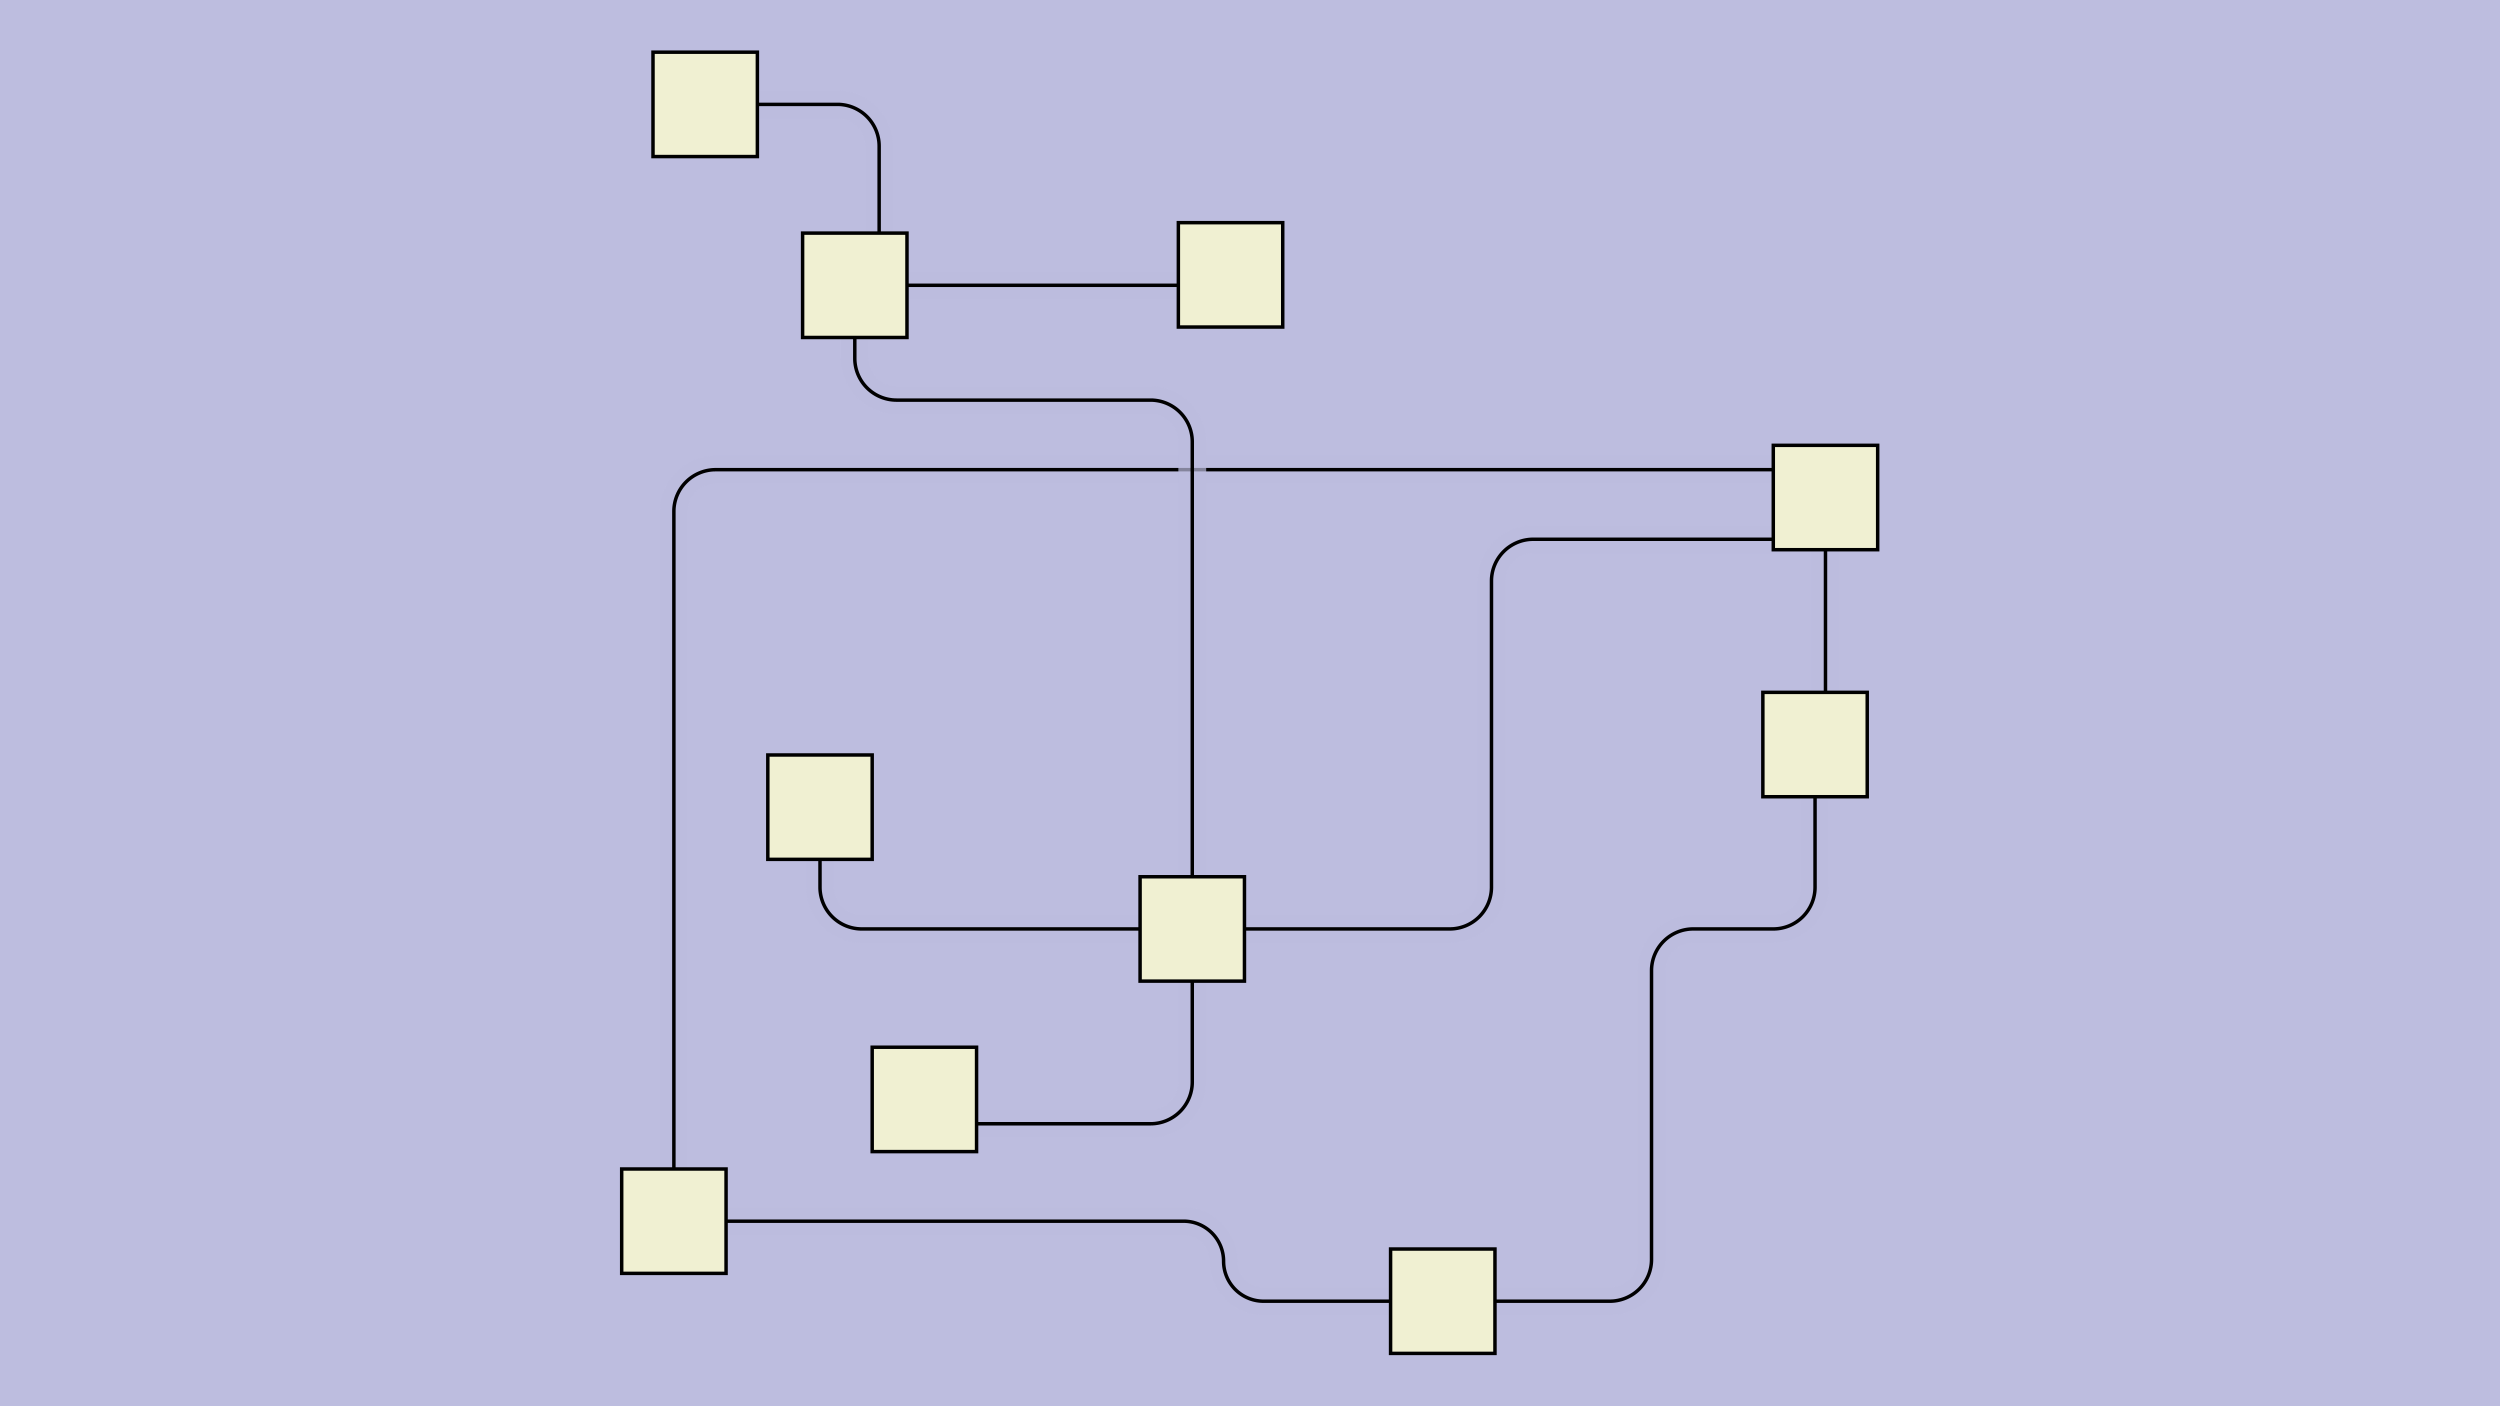 <svg id="SVGCanvas" width="480px" height="270px" xmlns="http://www.w3.org/2000/svg" xmlns:xlink="http://www.w3.org/1999/xlink">
<rect id="background" x="0" y="0" height="100%" width="100%" fill="#bdbddf" onmousedown="bgmousedown(evt)"></rect>
<g id="foreground" transform="translate(109.344,0),scale(0.668),translate(-370,-88)">
  <g id="edges"><g id="328"><path style="stroke:#bdbddf; stroke-width:8px; fill:none;" opacity="0.7" d="M 621,462 H 669 a 12,12 0 0,0 12,-12 V 367 a 12,12 0 0,1 12,-12 H 716 a 12,12 0 0,0 12,-12L 728,302"></path><g><path style="stroke:#ff0; stroke-width:8px; fill:none; " opacity="0" d="M 621,462 H 669 a 12,12 0 0,0 12,-12 V 367 a 12,12 0 0,1 12,-12 H 716 a 12,12 0 0,0 12,-12L 728,302"></path></g><path style="stroke:black; fill:none;" d="M 621,462 H 669 a 12,12 0 0,0 12,-12 V 367 a 12,12 0 0,1 12,-12 H 716 a 12,12 0 0,0 12,-12L 728,302"></path><g><g><path style="stroke:#0ff; stroke-width:8px; fill:none; " opacity="0" d="M 621,462 L 681,462" onmousedown="segmousedown(&quot;328&quot;,&quot;0&quot;,evt);" onmouseover="segmouseover(&quot;328&quot;,&quot;0&quot;,evt);" onmouseout="segmouseout(&quot;328&quot;,&quot;0&quot;,evt);" onclick="segclick(&quot;328&quot;,&quot;0&quot;,evt);"></path><path style="stroke:#0ff; stroke-width:8px; fill:none; " opacity="0" d="M 681,462 L 681,355" onmousedown="segmousedown(&quot;328&quot;,&quot;1&quot;,evt);" onmouseover="segmouseover(&quot;328&quot;,&quot;1&quot;,evt);" onmouseout="segmouseout(&quot;328&quot;,&quot;1&quot;,evt);" onclick="segclick(&quot;328&quot;,&quot;1&quot;,evt);"></path><path style="stroke:#0ff; stroke-width:8px; fill:none; " opacity="0" d="M 681,355 L 728,355" onmousedown="segmousedown(&quot;328&quot;,&quot;2&quot;,evt);" onmouseover="segmouseover(&quot;328&quot;,&quot;2&quot;,evt);" onmouseout="segmouseout(&quot;328&quot;,&quot;2&quot;,evt);" onclick="segclick(&quot;328&quot;,&quot;2&quot;,evt);"></path><path style="stroke:#0ff; stroke-width:8px; fill:none; " opacity="0" d="M 728,355 L 728,302" onmousedown="segmousedown(&quot;328&quot;,&quot;3&quot;,evt);" onmouseover="segmouseover(&quot;328&quot;,&quot;3&quot;,evt);" onmouseout="segmouseout(&quot;328&quot;,&quot;3&quot;,evt);" onclick="segclick(&quot;328&quot;,&quot;3&quot;,evt);"></path></g></g></g><g id="329"><path style="stroke:#bdbddf; stroke-width:8px; fill:none;" opacity="0.7" d="M 731,302L 731,231"></path><g><path style="stroke:#ff0; stroke-width:8px; fill:none; " opacity="0" d="M 731,302L 731,231"></path></g><path style="stroke:black; fill:none;" d="M 731,302L 731,231"></path><g><g><path style="stroke:#0ff; stroke-width:8px; fill:none; " opacity="0" d="M 731,302 L 731,231" onmousedown="segmousedown(&quot;329&quot;,&quot;0&quot;,evt);" onmouseover="segmouseover(&quot;329&quot;,&quot;0&quot;,evt);" onmouseout="segmouseout(&quot;329&quot;,&quot;0&quot;,evt);" onclick="segclick(&quot;329&quot;,&quot;0&quot;,evt);"></path></g></g></g><g id="330"><path style="stroke:#bdbddf; stroke-width:8px; fill:none;" opacity="0.7" d="M 400,439 H 546.5 a 11.5,11.5 0 0,1 11.5,11.5 V 450.5 a 11.5,11.5 0 0,0 11.5,11.5L 621,462"></path><g><path style="stroke:#ff0; stroke-width:8px; fill:none; " opacity="0" d="M 400,439 H 546.5 a 11.5,11.5 0 0,1 11.5,11.5 V 450.5 a 11.5,11.5 0 0,0 11.5,11.5L 621,462"></path></g><path style="stroke:black; fill:none;" d="M 400,439 H 546.5 a 11.5,11.5 0 0,1 11.5,11.5 V 450.5 a 11.5,11.5 0 0,0 11.5,11.5L 621,462"></path><g><g><path style="stroke:#0ff; stroke-width:8px; fill:none; " opacity="0" d="M 400,439 L 558,439" onmousedown="segmousedown(&quot;330&quot;,&quot;0&quot;,evt);" onmouseover="segmouseover(&quot;330&quot;,&quot;0&quot;,evt);" onmouseout="segmouseout(&quot;330&quot;,&quot;0&quot;,evt);" onclick="segclick(&quot;330&quot;,&quot;0&quot;,evt);"></path><path style="stroke:#0ff; stroke-width:8px; fill:none; " opacity="0" d="M 558,439 L 558,462" onmousedown="segmousedown(&quot;330&quot;,&quot;1&quot;,evt);" onmouseover="segmouseover(&quot;330&quot;,&quot;1&quot;,evt);" onmouseout="segmouseout(&quot;330&quot;,&quot;1&quot;,evt);" onclick="segclick(&quot;330&quot;,&quot;1&quot;,evt);"></path><path style="stroke:#0ff; stroke-width:8px; fill:none; " opacity="0" d="M 558,462 L 621,462" onmousedown="segmousedown(&quot;330&quot;,&quot;2&quot;,evt);" onmouseover="segmouseover(&quot;330&quot;,&quot;2&quot;,evt);" onmouseout="segmouseout(&quot;330&quot;,&quot;2&quot;,evt);" onclick="segclick(&quot;330&quot;,&quot;2&quot;,evt);"></path></g></g></g><g id="331"><path style="stroke:#bdbddf; stroke-width:8px; fill:none;" opacity="0.7" d="M 731,223 H 412 a 12,12 0 0,0 -12,12L 400,439"></path><g><path style="stroke:#ff0; stroke-width:8px; fill:none; " opacity="0" d="M 731,223 H 412 a 12,12 0 0,0 -12,12L 400,439"></path></g><path style="stroke:black; fill:none;" d="M 731,223 H 412 a 12,12 0 0,0 -12,12L 400,439"></path><g><g><path style="stroke:#0ff; stroke-width:8px; fill:none; " opacity="0" d="M 731,223 L 400,223" onmousedown="segmousedown(&quot;331&quot;,&quot;0&quot;,evt);" onmouseover="segmouseover(&quot;331&quot;,&quot;0&quot;,evt);" onmouseout="segmouseout(&quot;331&quot;,&quot;0&quot;,evt);" onclick="segclick(&quot;331&quot;,&quot;0&quot;,evt);"></path><path style="stroke:#0ff; stroke-width:8px; fill:none; " opacity="0" d="M 400,223 L 400,439" onmousedown="segmousedown(&quot;331&quot;,&quot;1&quot;,evt);" onmouseover="segmouseover(&quot;331&quot;,&quot;1&quot;,evt);" onmouseout="segmouseout(&quot;331&quot;,&quot;1&quot;,evt);" onclick="segclick(&quot;331&quot;,&quot;1&quot;,evt);"></path></g></g></g><g id="332"><path style="stroke:#bdbddf; stroke-width:8px; fill:none;" opacity="0.7" d="M 549,355 H 623 a 12,12 0 0,0 12,-12 V 255 a 12,12 0 0,1 12,-12L 721,243"></path><g><path style="stroke:#ff0; stroke-width:8px; fill:none; " opacity="0" d="M 549,355 H 623 a 12,12 0 0,0 12,-12 V 255 a 12,12 0 0,1 12,-12L 721,243"></path></g><path style="stroke:black; fill:none;" d="M 549,355 H 623 a 12,12 0 0,0 12,-12 V 255 a 12,12 0 0,1 12,-12L 721,243"></path><g><g><path style="stroke:#0ff; stroke-width:8px; fill:none; " opacity="0" d="M 549,355 L 635,355" onmousedown="segmousedown(&quot;332&quot;,&quot;0&quot;,evt);" onmouseover="segmouseover(&quot;332&quot;,&quot;0&quot;,evt);" onmouseout="segmouseout(&quot;332&quot;,&quot;0&quot;,evt);" onclick="segclick(&quot;332&quot;,&quot;0&quot;,evt);"></path><path style="stroke:#0ff; stroke-width:8px; fill:none; " opacity="0" d="M 635,355 L 635,243" onmousedown="segmousedown(&quot;332&quot;,&quot;1&quot;,evt);" onmouseover="segmouseover(&quot;332&quot;,&quot;1&quot;,evt);" onmouseout="segmouseout(&quot;332&quot;,&quot;1&quot;,evt);" onclick="segclick(&quot;332&quot;,&quot;1&quot;,evt);"></path><path style="stroke:#0ff; stroke-width:8px; fill:none; " opacity="0" d="M 635,243 L 721,243" onmousedown="segmousedown(&quot;332&quot;,&quot;2&quot;,evt);" onmouseover="segmouseover(&quot;332&quot;,&quot;2&quot;,evt);" onmouseout="segmouseout(&quot;332&quot;,&quot;2&quot;,evt);" onclick="segclick(&quot;332&quot;,&quot;2&quot;,evt);"></path></g></g></g><g id="333"><path style="stroke:#bdbddf; stroke-width:8px; fill:none;" opacity="0.7" d="M 549,355 V 215 a 12,12 0 0,0 -12,-12 H 464 a 12,12 0 0,1 -12,-12L 452,170"></path><g><path style="stroke:#ff0; stroke-width:8px; fill:none; " opacity="0" d="M 549,355 V 215 a 12,12 0 0,0 -12,-12 H 464 a 12,12 0 0,1 -12,-12L 452,170"></path></g><path style="stroke:black; fill:none;" d="M 549,355 V 215 a 12,12 0 0,0 -12,-12 H 464 a 12,12 0 0,1 -12,-12L 452,170"></path><g><g><path style="stroke:#0ff; stroke-width:8px; fill:none; " opacity="0" d="M 549,355 L 549,203" onmousedown="segmousedown(&quot;333&quot;,&quot;0&quot;,evt);" onmouseover="segmouseover(&quot;333&quot;,&quot;0&quot;,evt);" onmouseout="segmouseout(&quot;333&quot;,&quot;0&quot;,evt);" onclick="segclick(&quot;333&quot;,&quot;0&quot;,evt);"></path><path style="stroke:#0ff; stroke-width:8px; fill:none; " opacity="0" d="M 549,203 L 452,203" onmousedown="segmousedown(&quot;333&quot;,&quot;1&quot;,evt);" onmouseover="segmouseover(&quot;333&quot;,&quot;1&quot;,evt);" onmouseout="segmouseout(&quot;333&quot;,&quot;1&quot;,evt);" onclick="segclick(&quot;333&quot;,&quot;1&quot;,evt);"></path><path style="stroke:#0ff; stroke-width:8px; fill:none; " opacity="0" d="M 452,203 L 452,170" onmousedown="segmousedown(&quot;333&quot;,&quot;2&quot;,evt);" onmouseover="segmouseover(&quot;333&quot;,&quot;2&quot;,evt);" onmouseout="segmouseout(&quot;333&quot;,&quot;2&quot;,evt);" onclick="segclick(&quot;333&quot;,&quot;2&quot;,evt);"></path></g></g></g><g id="334"><path style="stroke:#bdbddf; stroke-width:8px; fill:none;" opacity="0.7" d="M 452,170L 560,170"></path><g><path style="stroke:#ff0; stroke-width:8px; fill:none; " opacity="0" d="M 452,170L 560,170"></path></g><path style="stroke:black; fill:none;" d="M 452,170L 560,170"></path><g><g><path style="stroke:#0ff; stroke-width:8px; fill:none; " opacity="0" d="M 452,170 L 560,170" onmousedown="segmousedown(&quot;334&quot;,&quot;0&quot;,evt);" onmouseover="segmouseover(&quot;334&quot;,&quot;0&quot;,evt);" onmouseout="segmouseout(&quot;334&quot;,&quot;0&quot;,evt);" onclick="segclick(&quot;334&quot;,&quot;0&quot;,evt);"></path></g></g></g><g id="335"><path style="stroke:#bdbddf; stroke-width:8px; fill:none;" opacity="0.7" d="M 459,170 V 130 a 12,12 0 0,0 -12,-12L 409,118"></path><g><path style="stroke:#ff0; stroke-width:8px; fill:none; " opacity="0" d="M 459,170 V 130 a 12,12 0 0,0 -12,-12L 409,118"></path></g><path style="stroke:black; fill:none;" d="M 459,170 V 130 a 12,12 0 0,0 -12,-12L 409,118"></path><g><g><path style="stroke:#0ff; stroke-width:8px; fill:none; " opacity="0" d="M 459,170 L 459,118" onmousedown="segmousedown(&quot;335&quot;,&quot;0&quot;,evt);" onmouseover="segmouseover(&quot;335&quot;,&quot;0&quot;,evt);" onmouseout="segmouseout(&quot;335&quot;,&quot;0&quot;,evt);" onclick="segclick(&quot;335&quot;,&quot;0&quot;,evt);"></path><path style="stroke:#0ff; stroke-width:8px; fill:none; " opacity="0" d="M 459,118 L 409,118" onmousedown="segmousedown(&quot;335&quot;,&quot;1&quot;,evt);" onmouseover="segmouseover(&quot;335&quot;,&quot;1&quot;,evt);" onmouseout="segmouseout(&quot;335&quot;,&quot;1&quot;,evt);" onclick="segclick(&quot;335&quot;,&quot;1&quot;,evt);"></path></g></g></g><g id="336"><path style="stroke:#bdbddf; stroke-width:8px; fill:none;" opacity="0.7" d="M 549,355 H 454 a 12,12 0 0,1 -12,-12L 442,320"></path><g><path style="stroke:#ff0; stroke-width:8px; fill:none; " opacity="0" d="M 549,355 H 454 a 12,12 0 0,1 -12,-12L 442,320"></path></g><path style="stroke:black; fill:none;" d="M 549,355 H 454 a 12,12 0 0,1 -12,-12L 442,320"></path><g><g><path style="stroke:#0ff; stroke-width:8px; fill:none; " opacity="0" d="M 549,355 L 442,355" onmousedown="segmousedown(&quot;336&quot;,&quot;0&quot;,evt);" onmouseover="segmouseover(&quot;336&quot;,&quot;0&quot;,evt);" onmouseout="segmouseout(&quot;336&quot;,&quot;0&quot;,evt);" onclick="segclick(&quot;336&quot;,&quot;0&quot;,evt);"></path><path style="stroke:#0ff; stroke-width:8px; fill:none; " opacity="0" d="M 442,355 L 442,320" onmousedown="segmousedown(&quot;336&quot;,&quot;1&quot;,evt);" onmouseover="segmouseover(&quot;336&quot;,&quot;1&quot;,evt);" onmouseout="segmouseout(&quot;336&quot;,&quot;1&quot;,evt);" onclick="segclick(&quot;336&quot;,&quot;1&quot;,evt);"></path></g></g></g><g id="337"><path style="stroke:#bdbddf; stroke-width:8px; fill:none;" opacity="0.7" d="M 549,355 V 399 a 12,12 0 0,1 -12,12L 472,411"></path><g><path style="stroke:#ff0; stroke-width:8px; fill:none; " opacity="0" d="M 549,355 V 399 a 12,12 0 0,1 -12,12L 472,411"></path></g><path style="stroke:black; fill:none;" d="M 549,355 V 399 a 12,12 0 0,1 -12,12L 472,411"></path><g><g><path style="stroke:#0ff; stroke-width:8px; fill:none; " opacity="0" d="M 549,355 L 549,411" onmousedown="segmousedown(&quot;337&quot;,&quot;0&quot;,evt);" onmouseover="segmouseover(&quot;337&quot;,&quot;0&quot;,evt);" onmouseout="segmouseout(&quot;337&quot;,&quot;0&quot;,evt);" onclick="segclick(&quot;337&quot;,&quot;0&quot;,evt);"></path><path style="stroke:#0ff; stroke-width:8px; fill:none; " opacity="0" d="M 549,411 L 472,411" onmousedown="segmousedown(&quot;337&quot;,&quot;1&quot;,evt);" onmouseover="segmouseover(&quot;337&quot;,&quot;1&quot;,evt);" onmouseout="segmouseout(&quot;337&quot;,&quot;1&quot;,evt);" onclick="segclick(&quot;337&quot;,&quot;1&quot;,evt);"></path></g></g></g></g>
  <g id="nodes"><g id="318" onmousedown="nodemousedown(318,evt);" onmouseover="nodemouseover(318,evt);" onmouseout="nodemouseout(318,evt);" transform="translate(400 439)"><rect x="-21" y="-21" width="42" height="42" fill="#0ff" style="stroke:none; opacity:0.75;" display="none"></rect><rect x="-15" y="-15" width="30" height="30" fill="#f0f0d2" style="stroke:black; opacity:1;"></rect></g><g id="319" onmousedown="nodemousedown(319,evt);" onmouseover="nodemouseover(319,evt);" onmouseout="nodemouseout(319,evt);" transform="translate(621 462)"><rect x="-21" y="-21" width="42" height="42" fill="#0ff" style="stroke:none; opacity:0.75;" display="none"></rect><rect x="-15" y="-15" width="30" height="30" fill="#f0f0d2" style="stroke:black; opacity:1;"></rect></g><g id="320" onmousedown="nodemousedown(320,evt);" onmouseover="nodemouseover(320,evt);" onmouseout="nodemouseout(320,evt);" transform="translate(728 302)"><rect x="-21" y="-21" width="42" height="42" fill="#0ff" style="stroke:none; opacity:0.75;" display="none"></rect><rect x="-15" y="-15" width="30" height="30" fill="#f0f0d2" style="stroke:black; opacity:1;"></rect></g><g id="321" onmousedown="nodemousedown(321,evt);" onmouseover="nodemouseover(321,evt);" onmouseout="nodemouseout(321,evt);" transform="translate(731 231)"><rect x="-21" y="-21" width="42" height="42" fill="#0ff" style="stroke:none; opacity:0.75;" display="none"></rect><rect x="-15" y="-15" width="30" height="30" fill="#f0f0d2" style="stroke:black; opacity:1;"></rect></g><g id="322" onmousedown="nodemousedown(322,evt);" onmouseover="nodemouseover(322,evt);" onmouseout="nodemouseout(322,evt);" transform="translate(549 355)"><rect x="-21" y="-21" width="42" height="42" fill="#0ff" style="stroke:none; opacity:0.75;" display="none"></rect><rect x="-15" y="-15" width="30" height="30" fill="#f0f0d2" style="stroke:black; opacity:1;"></rect></g><g id="323" onmousedown="nodemousedown(323,evt);" onmouseover="nodemouseover(323,evt);" onmouseout="nodemouseout(323,evt);" transform="translate(452 170)"><rect x="-21" y="-21" width="42" height="42" fill="#0ff" style="stroke:none; opacity:0.75;" display="none"></rect><rect x="-15" y="-15" width="30" height="30" fill="#f0f0d2" style="stroke:black; opacity:1;"></rect></g><g id="324" onmousedown="nodemousedown(324,evt);" onmouseover="nodemouseover(324,evt);" onmouseout="nodemouseout(324,evt);" transform="translate(442 320)"><rect x="-21" y="-21" width="42" height="42" fill="#0ff" style="stroke:none; opacity:0.75;" display="none"></rect><rect x="-15" y="-15" width="30" height="30" fill="#f0f0d2" style="stroke:black; opacity:1;"></rect></g><g id="325" onmousedown="nodemousedown(325,evt);" onmouseover="nodemouseover(325,evt);" onmouseout="nodemouseout(325,evt);" transform="translate(560 167)"><rect x="-21" y="-21" width="42" height="42" fill="#0ff" style="stroke:none; opacity:0.75;" display="none"></rect><rect x="-15" y="-15" width="30" height="30" fill="#f0f0d2" style="stroke:black; opacity:1;"></rect></g><g id="326" onmousedown="nodemousedown(326,evt);" onmouseover="nodemouseover(326,evt);" onmouseout="nodemouseout(326,evt);" transform="translate(409 118)"><rect x="-21" y="-21" width="42" height="42" fill="#0ff" style="stroke:none; opacity:0.75;" display="none"></rect><rect x="-15" y="-15" width="30" height="30" fill="#f0f0d2" style="stroke:black; opacity:1;"></rect></g><g id="327" onmousedown="nodemousedown(327,evt);" onmouseover="nodemouseover(327,evt);" onmouseout="nodemouseout(327,evt);" transform="translate(472 404)"><rect x="-21" y="-21" width="42" height="42" fill="#0ff" style="stroke:none; opacity:0.75;" display="none"></rect><rect x="-15" y="-15" width="30" height="30" fill="#f0f0d2" style="stroke:black; opacity:1;"></rect></g></g>
  <g id="BPs"><g onmousedown="bpmousedown(340,evt);" onmouseover="bpmouseover(340,evt);" onmouseout="bpmouseout(340,evt);" transform="translate(681 462)" opacity="0"><ellipse cx="0" cy="0" rx="16" ry="16" fill="#0ff" style="stroke:none; opacity:0.75;" display="none"></ellipse><ellipse cx="0" cy="0" rx="10" ry="10" fill="#777" style="stroke:black;"></ellipse></g><g onmousedown="bpmousedown(341,evt);" onmouseover="bpmouseover(341,evt);" onmouseout="bpmouseout(341,evt);" transform="translate(681 355)" opacity="0"><ellipse cx="0" cy="0" rx="16" ry="16" fill="#0ff" style="stroke:none; opacity:0.75;" display="none"></ellipse><ellipse cx="0" cy="0" rx="10" ry="10" fill="#777" style="stroke:black;"></ellipse></g><g onmousedown="bpmousedown(342,evt);" onmouseover="bpmouseover(342,evt);" onmouseout="bpmouseout(342,evt);" transform="translate(728 355)" opacity="0"><ellipse cx="0" cy="0" rx="16" ry="16" fill="#0ff" style="stroke:none; opacity:0.75;" display="none"></ellipse><ellipse cx="0" cy="0" rx="10" ry="10" fill="#777" style="stroke:black;"></ellipse></g><g onmousedown="bpmousedown(347,evt);" onmouseover="bpmouseover(347,evt);" onmouseout="bpmouseout(347,evt);" transform="translate(558 439)" opacity="0"><ellipse cx="0" cy="0" rx="16" ry="16" fill="#0ff" style="stroke:none; opacity:0.75;" display="none"></ellipse><ellipse cx="0" cy="0" rx="10" ry="10" fill="#777" style="stroke:black;"></ellipse></g><g onmousedown="bpmousedown(348,evt);" onmouseover="bpmouseover(348,evt);" onmouseout="bpmouseout(348,evt);" transform="translate(558 462)" opacity="0"><ellipse cx="0" cy="0" rx="16" ry="16" fill="#0ff" style="stroke:none; opacity:0.75;" display="none"></ellipse><ellipse cx="0" cy="0" rx="10" ry="10" fill="#777" style="stroke:black;"></ellipse></g><g onmousedown="bpmousedown(351,evt);" onmouseover="bpmouseover(351,evt);" onmouseout="bpmouseout(351,evt);" transform="translate(400 223)" opacity="0"><ellipse cx="0" cy="0" rx="16" ry="16" fill="#0ff" style="stroke:none; opacity:0.75;" display="none"></ellipse><ellipse cx="0" cy="0" rx="10" ry="10" fill="#777" style="stroke:black;"></ellipse></g><g onmousedown="bpmousedown(354,evt);" onmouseover="bpmouseover(354,evt);" onmouseout="bpmouseout(354,evt);" transform="translate(635 355)" opacity="0"><ellipse cx="0" cy="0" rx="16" ry="16" fill="#0ff" style="stroke:none; opacity:0.75;" display="none"></ellipse><ellipse cx="0" cy="0" rx="10" ry="10" fill="#777" style="stroke:black;"></ellipse></g><g onmousedown="bpmousedown(355,evt);" onmouseover="bpmouseover(355,evt);" onmouseout="bpmouseout(355,evt);" transform="translate(635 243)" opacity="0"><ellipse cx="0" cy="0" rx="16" ry="16" fill="#0ff" style="stroke:none; opacity:0.75;" display="none"></ellipse><ellipse cx="0" cy="0" rx="10" ry="10" fill="#777" style="stroke:black;"></ellipse></g><g onmousedown="bpmousedown(358,evt);" onmouseover="bpmouseover(358,evt);" onmouseout="bpmouseout(358,evt);" transform="translate(549 203)" opacity="0"><ellipse cx="0" cy="0" rx="16" ry="16" fill="#0ff" style="stroke:none; opacity:0.75;" display="none"></ellipse><ellipse cx="0" cy="0" rx="10" ry="10" fill="#777" style="stroke:black;"></ellipse></g><g onmousedown="bpmousedown(359,evt);" onmouseover="bpmouseover(359,evt);" onmouseout="bpmouseout(359,evt);" transform="translate(452 203)" opacity="0"><ellipse cx="0" cy="0" rx="16" ry="16" fill="#0ff" style="stroke:none; opacity:0.75;" display="none"></ellipse><ellipse cx="0" cy="0" rx="10" ry="10" fill="#777" style="stroke:black;"></ellipse></g><g onmousedown="bpmousedown(364,evt);" onmouseover="bpmouseover(364,evt);" onmouseout="bpmouseout(364,evt);" transform="translate(459 118)" opacity="0"><ellipse cx="0" cy="0" rx="16" ry="16" fill="#0ff" style="stroke:none; opacity:0.75;" display="none"></ellipse><ellipse cx="0" cy="0" rx="10" ry="10" fill="#777" style="stroke:black;"></ellipse></g><g onmousedown="bpmousedown(367,evt);" onmouseover="bpmouseover(367,evt);" onmouseout="bpmouseout(367,evt);" transform="translate(442 355)" opacity="0"><ellipse cx="0" cy="0" rx="16" ry="16" fill="#0ff" style="stroke:none; opacity:0.75;" display="none"></ellipse><ellipse cx="0" cy="0" rx="10" ry="10" fill="#777" style="stroke:black;"></ellipse></g><g onmousedown="bpmousedown(370,evt);" onmouseover="bpmouseover(370,evt);" onmouseout="bpmouseout(370,evt);" transform="translate(549 411)" opacity="0"><ellipse cx="0" cy="0" rx="16" ry="16" fill="#0ff" style="stroke:none; opacity:0.75;" display="none"></ellipse><ellipse cx="0" cy="0" rx="10" ry="10" fill="#777" style="stroke:black;"></ellipse></g></g>
  <g id="ports"></g>
</g>
</svg>